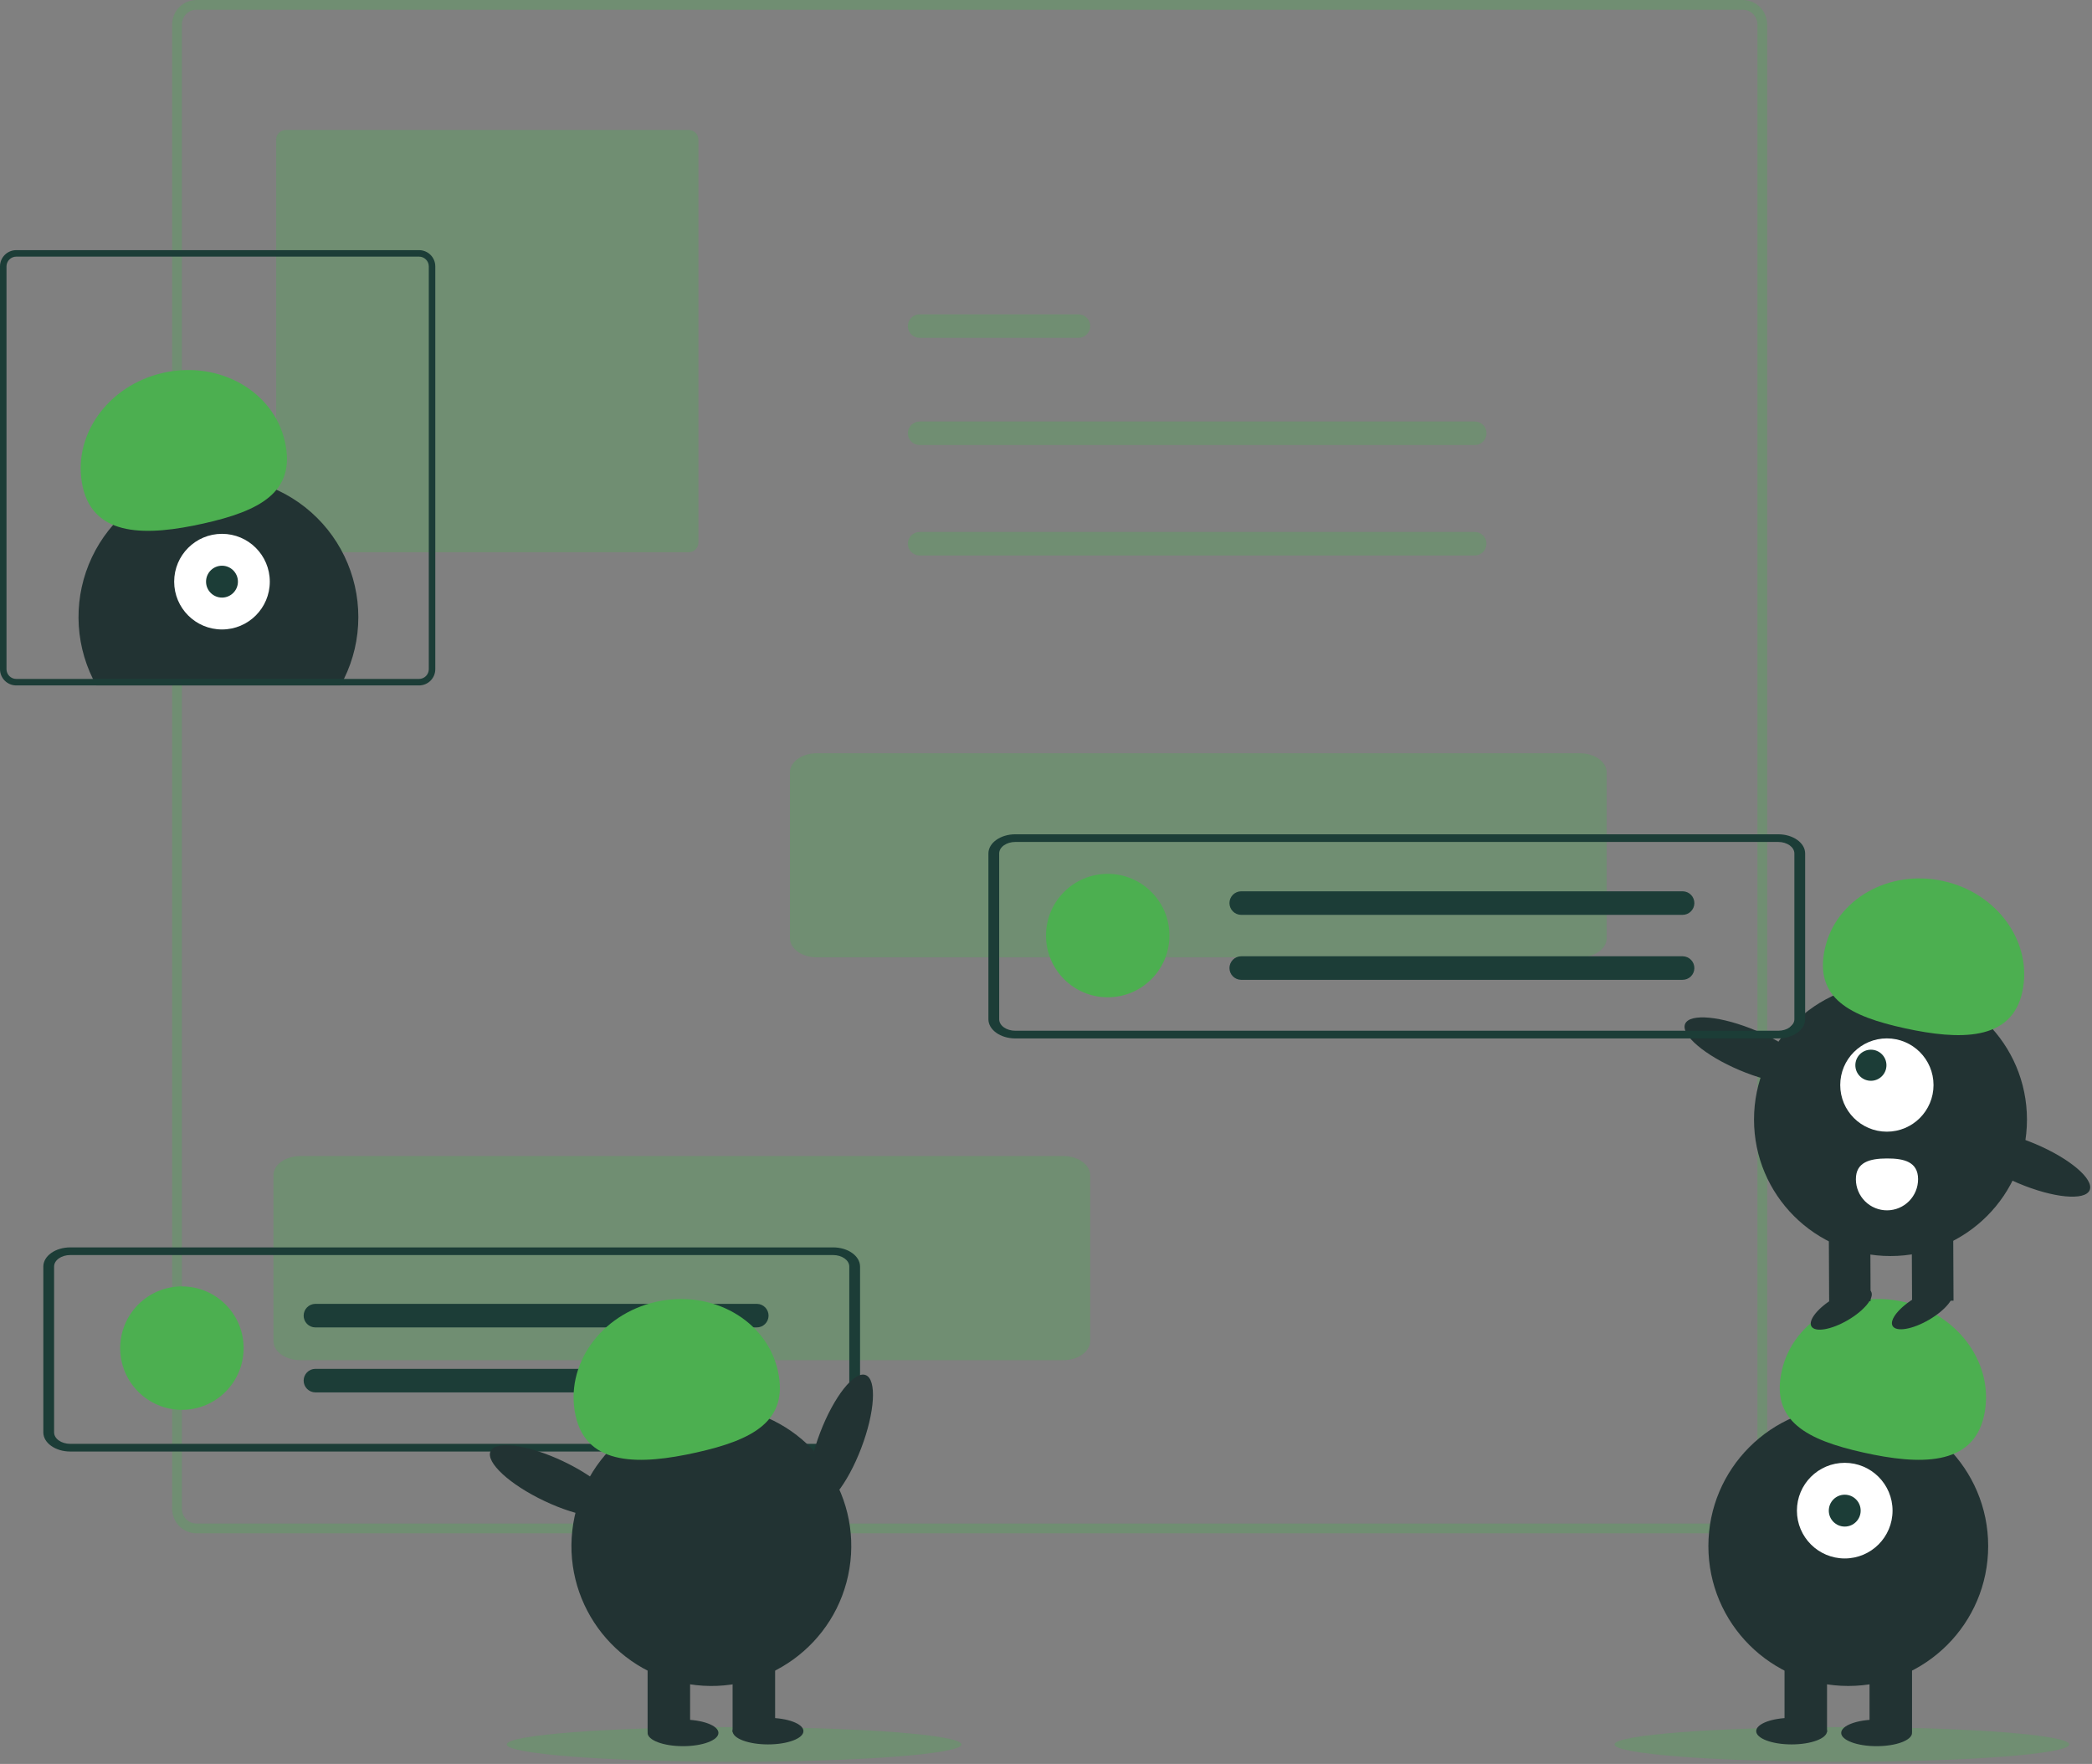 <svg width="644" height="543" viewBox="0 0 644 543" fill="none" xmlns="http://www.w3.org/2000/svg">
<rect x="0" y="0" width="644" height="543" fill="#808080" stroke="none"/>
<g clip-path="url(#clip0)">
<path d="M567 542.339C605.66 542.339 637 539.949 637 537C637 534.051 605.66 531.661 567 531.661C528.34 531.661 497 534.051 497 537C497 539.949 528.34 542.339 567 542.339Z" fill="#4CAF50" fill-opacity="0.3"/>
<path d="M226 542.339C264.66 542.339 296 539.949 296 537C296 534.051 264.66 531.661 226 531.661C187.34 531.661 156 534.051 156 537C156 539.949 187.34 542.339 226 542.339Z" fill="#4CAF50" fill-opacity="0.3"/>
<path d="M536.5 472H60.5C58.511 471.998 56.605 471.207 55.199 469.801C53.793 468.395 53.002 466.488 53 464.5V7.5C53.002 5.512 53.793 3.605 55.199 2.199C56.605 0.793 58.511 0.002 60.5 0H536.5C538.488 0.002 540.395 0.793 541.801 2.199C543.207 3.605 543.998 5.512 544 7.5V464.5C543.998 466.488 543.207 468.395 541.801 469.801C540.395 471.207 538.488 471.998 536.5 472ZM60.5 3C59.307 3.001 58.163 3.476 57.319 4.319C56.476 5.163 56.001 6.307 56 7.5V464.5C56.001 465.693 56.476 466.837 57.319 467.681C58.163 468.524 59.307 468.999 60.5 469H536.5C537.693 468.999 538.837 468.524 539.681 467.681C540.524 466.837 540.999 465.693 541 464.5V7.5C540.999 6.307 540.524 5.163 539.681 4.319C538.837 3.476 537.693 3.001 536.5 3H60.5Z" fill="#4CAF50" fill-opacity="0.3"/>
<path d="M88 40C87.205 40.001 86.442 40.317 85.88 40.88C85.317 41.442 85.001 42.205 85 43V167C85.001 167.795 85.317 168.558 85.88 169.12C86.442 169.683 87.205 169.999 88 170H212C212.795 169.999 213.558 169.683 214.12 169.12C214.683 168.558 214.999 167.795 215 167V43C214.999 42.205 214.683 41.442 214.12 40.88C213.558 40.317 212.795 40.001 212 40H88Z" fill="#4CAF50" fill-opacity="0.3"/>
<path d="M283.04 129.75C282.089 129.766 281.182 130.155 280.516 130.833C279.849 131.511 279.475 132.424 279.475 133.375C279.475 134.326 279.849 135.239 280.516 135.917C281.182 136.595 282.089 136.984 283.04 136.999H453.918C454.395 137.009 454.868 136.923 455.312 136.749C455.756 136.575 456.161 136.314 456.504 135.983C456.847 135.652 457.122 135.257 457.311 134.819C457.501 134.382 457.603 133.911 457.611 133.435C457.619 132.958 457.533 132.484 457.357 132.041C457.182 131.598 456.92 131.193 456.588 130.851C456.256 130.509 455.86 130.235 455.422 130.047C454.984 129.858 454.514 129.757 454.037 129.75C453.997 129.75 453.958 129.75 453.918 129.75H283.04Z" fill="#4CAF50" fill-opacity="0.3"/>
<path d="M283.04 96.751C282.089 96.766 281.182 97.155 280.516 97.833C279.849 98.511 279.475 99.424 279.475 100.375C279.475 101.326 279.849 102.239 280.516 102.917C281.182 103.595 282.089 103.984 283.04 103.999H331.918C332.395 104.009 332.868 103.923 333.312 103.749C333.756 103.575 334.161 103.314 334.504 102.983C334.847 102.652 335.122 102.257 335.311 101.819C335.501 101.382 335.603 100.911 335.611 100.435C335.619 99.958 335.533 99.484 335.357 99.041C335.182 98.598 334.92 98.193 334.588 97.851C334.256 97.509 333.86 97.235 333.422 97.047C332.984 96.858 332.514 96.757 332.037 96.751C331.997 96.75 331.958 96.75 331.918 96.751H283.04Z" fill="#4CAF50" fill-opacity="0.3"/>
<path d="M283.04 163.75C282.089 163.766 281.182 164.155 280.516 164.833C279.849 165.511 279.475 166.424 279.475 167.375C279.475 168.326 279.849 169.239 280.516 169.917C281.182 170.595 282.089 170.984 283.04 170.999H453.918C454.878 171.013 455.803 170.645 456.492 169.977C457.181 169.308 457.577 168.394 457.593 167.434C457.608 166.475 457.243 165.548 456.576 164.857C455.91 164.167 454.997 163.769 454.037 163.75C453.997 163.75 453.958 163.75 453.918 163.75H283.04Z" fill="#4CAF50" fill-opacity="0.3"/>
<path d="M486.309 294.712H251.471C246.893 294.712 243.183 292.069 243.178 288.812V237.77C243.183 234.513 246.893 231.87 251.471 231.87H486.309C490.887 231.87 494.597 234.513 494.602 237.77V288.811C494.598 292.068 490.887 294.708 486.309 294.712Z" fill="#4CAF50" fill-opacity="0.3"/>
<path d="M327.309 418.712H92.471C87.893 418.712 84.183 416.069 84.178 412.812V361.77C84.183 358.513 87.893 355.87 92.471 355.87H327.309C331.887 355.87 335.597 358.513 335.602 361.77V412.811C335.598 416.068 331.887 418.708 327.309 418.712Z" fill="#4CAF50" fill-opacity="0.3"/>
<path d="M256.466 446.831H21.628C17.05 446.831 13.34 444.188 13.335 440.931V389.889C13.34 386.632 17.05 383.989 21.628 383.989H256.466C261.044 383.989 264.754 386.632 264.759 389.889V440.93C264.755 444.187 261.044 446.827 256.466 446.831ZM21.628 386.347C18.881 386.347 16.655 387.933 16.652 389.887V440.928C16.652 442.882 18.881 444.466 21.628 444.468H256.466C259.213 444.468 261.439 442.882 261.442 440.928V389.889C261.442 387.935 259.213 386.351 256.466 386.349L21.628 386.347Z" fill="#1C3D37"/>
<path d="M341 307C351.493 307 360 298.493 360 288C360 277.507 351.493 269 341 269C330.507 269 322 277.507 322 288C322 298.493 330.507 307 341 307Z" fill="#4CAF50"/>
<path d="M56 434C66.493 434 75 425.493 75 415C75 404.507 66.493 396 56 396C45.507 396 37 404.507 37 415C37 425.493 45.507 434 56 434Z" fill="#4CAF50"/>
<path d="M382.04 274.375C381.089 274.391 380.182 274.78 379.516 275.458C378.849 276.136 378.475 277.049 378.475 278C378.475 278.951 378.849 279.864 379.516 280.542C380.182 281.22 381.089 281.609 382.04 281.624H517.918C518.878 281.638 519.803 281.27 520.492 280.602C521.181 279.933 521.577 279.019 521.593 278.059C521.608 277.1 521.243 276.173 520.576 275.482C519.91 274.792 518.997 274.394 518.037 274.375C517.997 274.375 517.958 274.375 517.918 274.375H382.04Z" fill="#1C3D37"/>
<path d="M382.04 294.375C381.089 294.391 380.182 294.78 379.516 295.458C378.849 296.136 378.475 297.049 378.475 298C378.475 298.951 378.849 299.864 379.516 300.542C380.182 301.22 381.089 301.609 382.04 301.624H517.918C518.878 301.638 519.803 301.27 520.492 300.602C521.181 299.933 521.577 299.019 521.593 298.059C521.608 297.1 521.243 296.173 520.576 295.482C519.91 294.792 518.997 294.394 518.037 294.375C517.997 294.375 517.958 294.375 517.918 294.375H382.04Z" fill="#1C3D37"/>
<path d="M97.04 401.375C96.089 401.391 95.183 401.78 94.516 402.458C93.849 403.136 93.475 404.049 93.475 405C93.475 405.951 93.849 406.864 94.516 407.542C95.183 408.22 96.089 408.609 97.04 408.625H232.918C233.878 408.638 234.803 408.27 235.492 407.602C236.181 406.933 236.577 406.019 236.593 405.059C236.608 404.1 236.243 403.173 235.576 402.482C234.91 401.792 233.997 401.394 233.037 401.375C232.997 401.375 232.958 401.375 232.918 401.375H97.04Z" fill="#1C3D37"/>
<path d="M97.04 421.375C96.089 421.391 95.183 421.78 94.516 422.458C93.849 423.136 93.475 424.049 93.475 425C93.475 425.951 93.849 426.864 94.516 427.542C95.183 428.22 96.089 428.609 97.04 428.625H232.918C233.878 428.638 234.803 428.27 235.492 427.602C236.181 426.933 236.577 426.019 236.593 425.059C236.608 424.1 236.243 423.173 235.576 422.482C234.91 421.792 233.997 421.394 233.037 421.375C232.997 421.375 232.958 421.375 232.918 421.375H97.04Z" fill="#1C3D37"/>
<path d="M568.973 518.998C592.758 518.998 612.04 499.716 612.04 475.931C612.04 452.145 592.758 432.863 568.973 432.863C545.188 432.863 525.906 452.145 525.906 475.931C525.906 499.716 545.188 518.998 568.973 518.998Z" fill="#223333"/>
<path d="M588.599 509.73H575.515V533.172H588.599V509.73Z" fill="#223333"/>
<path d="M562.431 509.73H549.347V533.172H562.431V509.73Z" fill="#223333"/>
<path d="M577.695 537.533C583.717 537.533 588.599 535.703 588.599 533.445C588.599 531.187 583.717 529.356 577.695 529.356C571.674 529.356 566.792 531.187 566.792 533.445C566.792 535.703 571.674 537.533 577.695 537.533Z" fill="#223333"/>
<path d="M551.528 536.988C557.55 536.988 562.431 535.158 562.431 532.899C562.431 530.641 557.55 528.811 551.528 528.811C545.506 528.811 540.625 530.641 540.625 532.899C540.625 535.158 545.506 536.988 551.528 536.988Z" fill="#223333"/>
<path d="M567.883 479.747C576.012 479.747 582.602 473.157 582.602 465.027C582.602 456.898 576.012 450.308 567.883 450.308C559.753 450.308 553.163 456.898 553.163 465.027C553.163 473.157 559.753 479.747 567.883 479.747Z" fill="white"/>
<path d="M567.883 469.934C570.592 469.934 572.789 467.737 572.789 465.028C572.789 462.318 570.592 460.121 567.883 460.121C565.173 460.121 562.976 462.318 562.976 465.028C562.976 467.737 565.173 469.934 567.883 469.934Z" fill="#1C3D37"/>
<path d="M610.75 435.879C614.227 420.305 603.111 404.569 585.921 400.73C568.731 396.892 551.977 406.405 548.499 421.979C545.022 437.553 556.414 443.297 573.604 447.135C590.794 450.974 607.272 451.453 610.75 435.879Z" fill="#4CAF50"/>
<path d="M110.31 189.96C110.321 196.563 108.805 203.08 105.88 209C105.55 209.68 105.2 210.34 104.83 211H29.66C29.29 210.34 28.94 209.68 28.61 209C25.74 203.181 24.222 196.789 24.169 190.301C24.116 183.813 25.529 177.397 28.303 171.532C31.078 165.667 35.141 160.504 40.191 156.43C45.24 152.355 51.144 149.474 57.463 148.001C63.782 146.529 70.352 146.503 76.682 147.925C83.012 149.348 88.939 152.182 94.021 156.216C99.102 160.251 103.206 165.381 106.027 171.224C108.848 177.067 110.312 183.472 110.31 189.96Z" fill="#223333"/>
<path d="M68.336 193.772C76.466 193.772 83.055 187.181 83.055 179.052C83.055 170.923 76.466 164.333 68.336 164.333C60.207 164.333 53.617 170.923 53.617 179.052C53.617 187.181 60.207 193.772 68.336 193.772Z" fill="white"/>
<path d="M68.336 183.959C71.046 183.959 73.243 181.762 73.243 179.052C73.243 176.343 71.046 174.146 68.336 174.146C65.626 174.146 63.43 176.343 63.43 179.052C63.43 181.762 65.626 183.959 68.336 183.959Z" fill="#1C3D37"/>
<path d="M25.469 149.904C21.992 134.33 33.108 118.594 50.298 114.755C67.488 110.917 84.242 120.43 87.719 136.004C91.197 151.578 79.805 157.322 62.614 161.16C45.425 164.998 28.947 165.478 25.469 149.904Z" fill="#4CAF50"/>
<path d="M129 77H5C3.674 77.001 2.403 77.527 1.465 78.465C0.527 79.403 0 80.674 0 82V206C0 207.326 0.527 208.597 1.465 209.535C2.403 210.473 3.674 211 5 211H129C130.326 211 131.597 210.473 132.535 209.535C133.473 208.597 134 207.326 134 206V82C134 80.674 133.473 79.403 132.535 78.465C131.597 77.527 130.326 77.001 129 77ZM132 206C131.998 206.795 131.681 207.557 131.119 208.119C130.557 208.681 129.795 208.998 129 209H5C4.205 208.998 3.443 208.681 2.881 208.119C2.319 207.557 2.002 206.795 2 206V82C2.002 81.205 2.319 80.443 2.881 79.881C3.443 79.319 4.205 79.002 5 79H129C129.795 79.002 130.557 79.319 131.119 79.881C131.681 80.443 131.998 81.205 132 82V206Z" fill="#1C3D37"/>
<path d="M265.105 445.822C269.351 434.713 269.966 424.627 266.479 423.294C262.992 421.961 256.722 429.886 252.476 440.995C248.23 452.104 247.615 462.19 251.103 463.523C254.59 464.856 260.859 456.931 265.105 445.822Z" fill="#223333"/>
<path d="M261.495 482.829C265.305 459.351 249.361 437.229 225.882 433.419C202.404 429.609 180.282 445.554 176.472 469.032C172.662 492.51 188.607 514.632 212.085 518.442C235.563 522.252 257.685 506.308 261.495 482.829Z" fill="#223333"/>
<path d="M212.442 509.73H199.358V533.172H212.442V509.73Z" fill="#223333"/>
<path d="M238.609 509.73H225.526V533.172H238.609V509.73Z" fill="#223333"/>
<path d="M210.261 537.533C216.283 537.533 221.164 535.703 221.164 533.445C221.164 531.187 216.283 529.356 210.261 529.356C204.24 529.356 199.358 531.187 199.358 533.445C199.358 535.703 204.24 537.533 210.261 537.533Z" fill="#223333"/>
<path d="M236.429 536.988C242.45 536.988 247.332 535.158 247.332 532.899C247.332 530.641 242.45 528.811 236.429 528.811C230.407 528.811 225.526 530.641 225.526 532.899C225.526 535.158 230.407 536.988 236.429 536.988Z" fill="#223333"/>
<path d="M177.207 435.879C173.73 420.305 184.846 404.569 202.036 400.73C219.226 396.892 235.98 406.405 239.457 421.979C242.935 437.553 231.542 443.297 214.352 447.135C197.163 450.973 180.685 451.453 177.207 435.879Z" fill="#4CAF50"/>
<path d="M189.932 465.175C191.532 461.802 184.118 454.936 173.373 449.839C162.627 444.743 152.619 443.346 151.019 446.719C149.419 450.093 156.833 456.959 167.579 462.055C178.324 467.151 188.332 468.548 189.932 465.175Z" fill="#223333"/>
<path d="M581.968 386.655C605.171 386.655 623.98 367.845 623.98 344.643C623.98 321.44 605.171 302.63 581.968 302.63C558.765 302.63 539.956 321.44 539.956 344.643C539.956 367.845 558.765 386.655 581.968 386.655Z" fill="#223333"/>
<path d="M601.266 377.525L588.503 377.584L588.609 400.451L601.372 400.392L601.266 377.525Z" fill="#223333"/>
<path d="M575.74 377.643L562.977 377.703L563.083 400.57L575.846 400.511L575.74 377.643Z" fill="#223333"/>
<path d="M568.827 406.391C573.9 403.43 577.113 399.488 576.003 397.585C574.893 395.683 569.88 396.54 564.806 399.501C559.733 402.462 556.52 406.404 557.63 408.307C558.741 410.209 563.754 409.351 568.827 406.391Z" fill="#223333"/>
<path d="M593.821 406.275C598.895 403.314 602.108 399.371 600.997 397.469C599.887 395.566 594.874 396.424 589.801 399.385C584.727 402.346 581.515 406.288 582.625 408.19C583.735 410.093 588.748 409.235 593.821 406.275Z" fill="#223333"/>
<path d="M580.855 348.37C588.785 348.37 595.214 341.942 595.214 334.012C595.214 326.082 588.785 319.653 580.855 319.653C572.925 319.653 566.496 326.082 566.496 334.012C566.496 341.942 572.925 348.37 580.855 348.37Z" fill="white"/>
<path d="M575.937 332.705C578.58 332.705 580.723 330.562 580.723 327.919C580.723 325.275 578.58 323.132 575.937 323.132C573.293 323.132 571.15 325.275 571.15 327.919C571.15 330.562 573.293 332.705 575.937 332.705Z" fill="#1C3D37"/>
<path d="M622.539 305.383C625.861 290.175 614.946 274.875 598.16 271.209C581.374 267.542 565.073 276.898 561.752 292.106C558.43 307.314 569.569 312.866 586.355 316.532C603.141 320.198 619.218 320.591 622.539 305.383Z" fill="#4CAF50"/>
<path d="M557.443 331.548C558.86 328.193 551.346 321.813 540.659 317.298C529.973 312.782 520.16 311.842 518.743 315.196C517.325 318.551 524.84 324.931 535.526 329.447C546.213 333.962 556.025 334.903 557.443 331.548Z" fill="#223333"/>
<path d="M643.279 366.367C644.697 363.012 637.183 356.632 626.496 352.117C615.809 347.602 605.997 346.661 604.58 350.016C603.162 353.371 610.676 359.751 621.363 364.266C632.049 368.781 641.862 369.722 643.279 366.367Z" fill="#223333"/>
<path d="M590.458 362.95C590.466 364.208 590.227 365.455 589.752 366.62C589.278 367.785 588.579 368.845 587.695 369.74C586.812 370.635 585.76 371.346 584.601 371.835C583.442 372.323 582.198 372.577 580.94 372.585C579.682 372.592 578.435 372.351 577.271 371.876C576.106 371.401 575.047 370.701 574.153 369.816C573.259 368.932 572.548 367.879 572.061 366.72C571.574 365.56 571.32 364.316 571.314 363.058L571.314 363.039C571.289 357.753 575.57 356.638 580.856 356.613C586.143 356.589 590.434 357.664 590.458 362.95Z" fill="white"/>
<path d="M547.403 319.665H312.565C307.987 319.665 304.277 317.022 304.272 313.765V262.723C304.277 259.466 307.987 256.823 312.565 256.823H547.403C551.981 256.823 555.691 259.466 555.696 262.723V313.764C555.692 317.021 551.981 319.661 547.403 319.665ZM312.565 259.181C309.818 259.181 307.592 260.767 307.589 262.721V313.762C307.589 315.716 309.818 317.3 312.565 317.302H547.403C550.15 317.302 552.376 315.716 552.379 313.762V262.723C552.379 260.769 550.15 259.185 547.403 259.183L312.565 259.181Z" fill="#1C3D37"/>
</g>
<defs>
<clipPath id="clip0">
<rect width="643.451" height="542.339" fill="white"/>
</clipPath>
</defs>
</svg>
